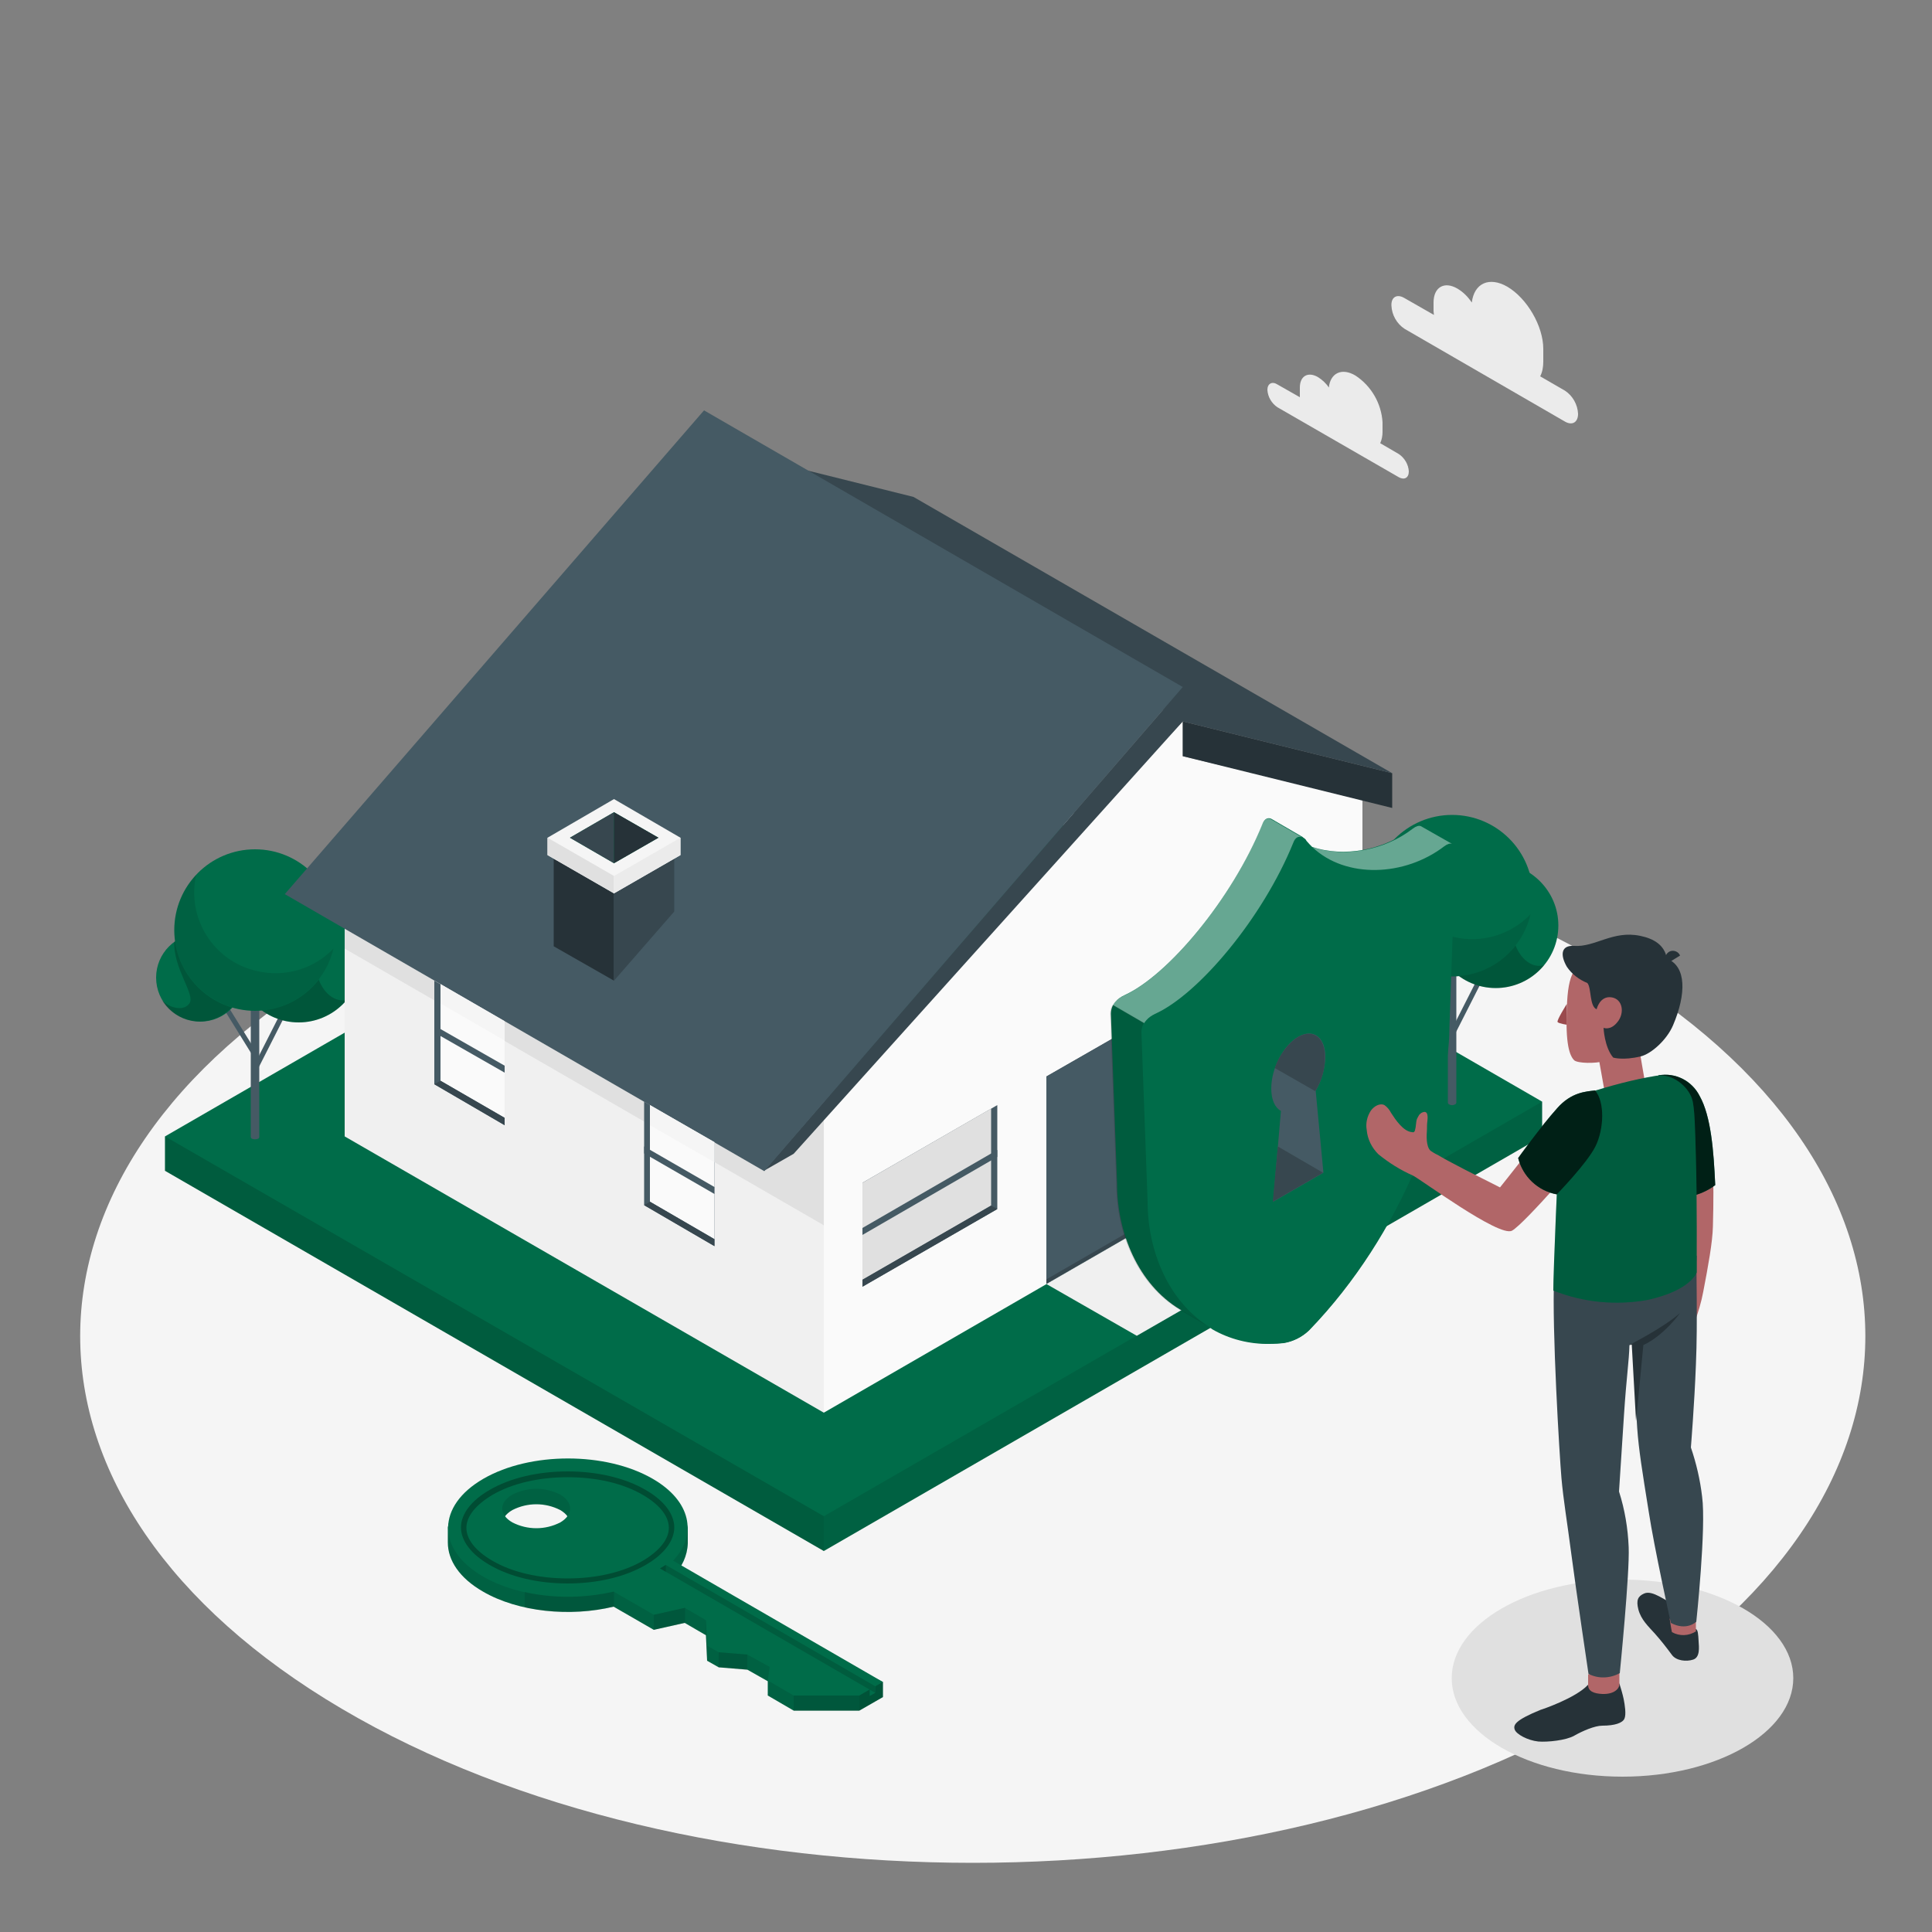 <svg width="344" height="344" viewBox="0 0 344 344" fill="none" xmlns="http://www.w3.org/2000/svg">
<rect x="0" y="0" width="344" height="344" fill="#808080" stroke="none"/>
<g clip-path="url(#clip0_163_729)">
<path d="M60.819 304.234C122.877 340.835 223.531 340.835 285.589 304.234C347.646 267.632 347.646 208.189 285.589 171.587C223.531 134.986 122.877 134.986 60.819 171.587C-1.238 208.189 -1.238 267.632 60.819 304.234Z" fill="#F5F5F5"/>
<path d="M157.346 128.45L29.378 202.341V208.464L146.682 276.163L274.581 202.341V196.149L157.346 128.45Z" fill="#006C49"/>
<path opacity="0.15" d="M29.378 202.341L146.682 269.971V276.163L29.378 208.464V202.341Z" fill="black"/>
<path opacity="0.1" d="M146.682 269.971L274.581 196.149V202.341L146.682 276.163V269.971Z" fill="black"/>
<path d="M258.986 184.288L264.03 174.349L263.233 173.944L258.188 183.883L258.986 184.288Z" fill="#455A64"/>
<path d="M258.017 181.628L258.778 181.157L253.852 173.201L253.092 173.672L258.017 181.628Z" fill="#455A64"/>
<path d="M259.307 172.275V196.286C259.307 196.424 259.238 196.562 259.101 196.63C258.757 196.837 258.344 196.837 258 196.63C257.862 196.562 257.794 196.424 257.794 196.286V172.275H259.307Z" fill="#455A64"/>
<path d="M277.47 164.776C277.47 170.968 272.448 175.922 266.325 175.922C260.133 175.922 255.179 170.899 255.179 164.776C255.179 158.584 260.202 153.63 266.325 153.63C272.448 153.63 277.47 158.653 277.47 164.776Z" fill="#006C49"/>
<path opacity="0.2" d="M269.834 161.955C271.278 157.414 272.792 155.626 271.829 155.075C266.462 152.048 259.651 153.906 256.624 159.272C253.597 164.638 255.454 171.45 260.821 174.477C265.499 177.16 271.485 176.059 274.925 171.862C271.554 172.826 267.907 167.803 269.834 161.955Z" fill="black"/>
<path d="M256.624 167.941C256.624 172.275 253.115 175.784 248.781 175.784C244.446 175.784 240.938 172.275 240.938 167.941C240.938 163.606 244.446 160.098 248.781 160.098C253.046 160.098 256.624 163.606 256.624 167.941Z" fill="#006C49"/>
<path opacity="0.2" d="M248.781 160.098C247.13 160.098 245.547 160.648 244.171 161.611C243.965 166.358 248.024 171.037 246.854 172.619C245.685 174.202 242.933 173.238 241.901 171.862C244.102 175.578 248.85 176.885 252.634 174.683C256.349 172.482 257.656 167.734 255.454 163.95C254.147 161.611 251.533 160.098 248.781 160.098Z" fill="black"/>
<path d="M258.55 173.858C266.492 173.858 272.93 167.42 272.93 159.478C272.93 151.537 266.492 145.099 258.55 145.099C250.609 145.099 244.171 151.537 244.171 159.478C244.171 167.42 250.609 173.858 258.55 173.858Z" fill="#006C49"/>
<path opacity="0.1" d="M272.517 162.781C270.728 170.486 262.954 175.302 255.248 173.514C247.542 171.725 242.726 163.95 244.515 156.245C245.41 152.323 247.955 148.952 251.464 146.957C250.226 147.645 249.125 148.539 248.162 149.571C246.373 157.277 251.189 165.051 258.894 166.84C263.848 168.01 269.077 166.427 272.586 162.712L272.517 162.781Z" fill="black"/>
<path d="M45.854 190.464L50.898 180.526L50.101 180.121L45.056 190.059L45.854 190.464Z" fill="#455A64"/>
<path d="M44.85 187.738L45.611 187.268L40.685 179.311L39.925 179.782L44.85 187.738Z" fill="#455A64"/>
<path d="M46.165 178.398V202.41C46.165 202.547 46.096 202.685 45.958 202.754C45.614 202.891 45.202 202.891 44.858 202.754C44.72 202.685 44.651 202.547 44.651 202.41V178.398H46.165Z" fill="#455A64"/>
<path d="M64.328 170.899C64.328 177.091 59.306 182.045 53.182 182.045C46.99 182.045 42.037 177.022 42.037 170.899C42.037 164.707 47.059 159.754 53.182 159.754C59.306 159.754 64.328 164.707 64.328 170.899Z" fill="#006C49"/>
<path opacity="0.2" d="M56.691 168.01C58.136 163.469 59.65 161.68 58.686 161.198C57.035 160.235 55.109 159.754 53.182 159.754C46.99 159.754 42.037 164.776 42.037 170.899C42.037 177.091 47.059 182.045 53.182 182.045C56.485 182.045 59.65 180.531 61.782 177.986C58.48 178.949 54.834 173.926 56.691 168.01Z" fill="black"/>
<path d="M43.482 174.064C43.482 178.398 39.973 181.907 35.638 181.907C31.304 181.907 27.795 178.398 27.795 174.064C27.795 169.73 31.304 166.221 35.638 166.221C39.904 166.221 43.413 169.73 43.482 174.064Z" fill="#006C49"/>
<path opacity="0.2" d="M35.638 166.221C33.987 166.221 32.405 166.702 31.029 167.666C30.822 172.482 34.882 177.16 33.712 178.674C32.611 180.256 29.79 179.293 28.758 177.986C30.96 181.701 35.707 183.008 39.491 180.806C43.206 178.605 44.514 173.858 42.312 170.074C41.005 167.734 38.39 166.221 35.638 166.221Z" fill="black"/>
<path d="M45.408 179.981C53.349 179.981 59.787 173.543 59.787 165.602C59.787 157.66 53.349 151.222 45.408 151.222C37.467 151.222 31.029 157.66 31.029 165.602C31.029 173.543 37.467 179.981 45.408 179.981Z" fill="#006C49"/>
<path opacity="0.1" d="M59.374 168.904C57.517 176.61 49.811 181.426 42.106 179.568C34.4 177.71 29.584 170.005 31.442 162.299C32.336 158.378 34.882 155.075 38.322 153.08C37.083 153.768 35.982 154.662 34.95 155.694C33.162 163.4 37.978 171.174 45.752 172.894C50.706 174.064 55.866 172.55 59.374 168.904Z" fill="black"/>
<path d="M186.31 228.622L204.198 218.302L220.229 227.59L202.41 237.842L186.31 228.622Z" fill="#F0F0F0"/>
<path d="M61.37 202.341V146.957L146.682 196.149V251.533L61.37 202.341Z" fill="#F0F0F0"/>
<path d="M61.37 168.904L146.682 218.165V196.149L61.37 146.957V168.904Z" fill="#E0E0E0"/>
<path d="M242.589 196.149V142.278L210.597 134.642V128.45L146.682 196.149V251.533L242.589 196.149Z" fill="#FAFAFA"/>
<path d="M210.597 128.45V134.642L247.886 143.861V137.669L210.597 128.45Z" fill="#263238"/>
<path d="M162.643 88.477L247.886 137.669L210.597 128.45L125.354 79.189L162.643 88.477Z" fill="#37474F"/>
<path d="M141.315 205.437L210.597 128.45V122.326L136.018 208.464L141.315 205.437Z" fill="#37474F"/>
<path d="M125.354 73.066L210.597 122.326L136.086 208.533L50.706 159.203L125.354 73.066Z" fill="#455A64"/>
<path d="M98.59 152.874L109.323 159.066V174.614L98.59 168.491V152.874Z" fill="#263238"/>
<path d="M109.323 159.066L120.056 152.874V162.299L109.323 174.614V159.066Z" fill="#37474F"/>
<path d="M109.323 142.278L97.49 149.158V152.254L109.323 159.066L121.157 152.254V149.158L109.323 142.278Z" fill="#F5F5F5"/>
<path d="M97.49 152.254L109.323 159.066V155.97L97.49 149.158V152.254Z" fill="#E0E0E0"/>
<path d="M121.157 152.254L109.323 159.066V155.97L121.157 149.158V152.254Z" fill="#EBEBEB"/>
<path d="M101.48 149.158L109.323 144.618L117.235 149.158L109.323 153.699L101.48 149.158Z" fill="#006C49"/>
<path d="M109.323 144.618V153.699L101.48 149.158L109.323 144.618Z" fill="#37474F"/>
<path d="M109.323 144.618L117.235 149.158L109.323 153.699V144.618Z" fill="#263238"/>
<path d="M153.562 210.597L177.573 196.768V215.275L153.562 229.104V210.597Z" fill="#455A64"/>
<path d="M176.472 214.656V197.387L153.562 210.597V227.866L176.472 214.656Z" fill="#E0E0E0"/>
<path d="M177.573 215.275L176.472 214.656L153.562 227.866V229.104L177.573 215.275Z" fill="#37474F"/>
<path d="M153.562 219.885L177.573 205.987V204.749L153.562 218.646V219.885Z" fill="#455A64"/>
<path d="M212.179 176.747L236.19 162.918V181.357L212.179 195.254V176.747Z" fill="#455A64"/>
<path d="M235.09 180.738V163.538L212.179 176.747V194.016L235.09 180.738Z" fill="#E0E0E0"/>
<path d="M236.19 181.357L235.09 180.738L212.179 194.016V195.254L236.19 181.357Z" fill="#37474F"/>
<path d="M212.179 185.966L236.19 172.138V170.899L212.179 184.797V185.966Z" fill="#455A64"/>
<path d="M186.31 228.622V191.677L204.198 181.426V218.302L186.31 228.622Z" fill="#37474F"/>
<path d="M203.579 217.821V181.77L186.31 191.677V227.797L203.579 217.821Z" fill="#455A64"/>
<path d="M204.198 181.426L203.579 181.77V217.821L204.198 218.302V181.426Z" fill="#263238"/>
<path d="M127.211 203.373L114.69 196.149V214.587L127.211 221.88V203.373Z" fill="#455A64"/>
<path d="M115.722 213.968V196.768L127.211 203.373V220.642L115.722 213.968Z" fill="#FAFAFA"/>
<path d="M114.69 214.587L115.722 213.968L127.211 220.642V221.88L114.69 214.587Z" fill="#37474F"/>
<path d="M127.211 212.592L114.69 205.368V204.13L127.211 211.354V212.592Z" fill="#455A64"/>
<path d="M115.722 196.768L127.211 203.373V206.95L115.722 200.346V196.768Z" fill="#F5F5F5"/>
<path d="M89.853 181.838L77.331 174.614V193.053L89.853 200.346V181.838Z" fill="#455A64"/>
<path d="M78.432 192.434V175.234L89.853 181.838V199.038L78.432 192.434Z" fill="#FAFAFA"/>
<path d="M77.331 193.053L78.432 192.434L89.853 199.038V200.346L77.331 193.053Z" fill="#37474F"/>
<path d="M89.853 190.989L77.331 183.834V182.595L89.853 189.75V190.989Z" fill="#455A64"/>
<path d="M78.432 175.234L89.853 181.838V185.278L78.432 178.674V175.234Z" fill="#F5F5F5"/>
<path d="M288.891 316.342C305.686 316.342 319.301 308.488 319.301 298.798C319.301 289.109 305.686 281.254 288.891 281.254C272.096 281.254 258.482 289.109 258.482 298.798C258.482 308.488 272.096 316.342 288.891 316.342Z" fill="#E0E0E0"/>
<path d="M250.019 53.045L255.317 56.072C255.317 55.866 255.248 55.59 255.248 55.384V53.87C255.248 51.118 257.174 50.018 259.514 51.394C260.546 52.013 261.371 52.838 262.059 53.87C262.472 50.43 265.155 49.192 268.389 51.05C271.898 53.114 274.787 58.067 274.787 62.126V64.397C274.787 65.291 274.65 66.186 274.237 67.011L278.64 69.557C280.016 70.451 280.91 72.034 280.979 73.685C280.979 75.198 279.947 75.818 278.64 75.061L250.088 58.549C248.712 57.654 247.818 56.072 247.749 54.421C247.68 52.907 248.712 52.288 250.019 53.045Z" fill="#EBEBEB"/>
<path d="M227.453 68.456L231.443 70.726C231.443 70.52 231.443 70.382 231.443 70.176V69.006C231.443 66.942 232.888 66.117 234.677 67.149C235.434 67.63 236.122 68.25 236.603 69.006C236.878 66.392 238.942 65.429 241.35 66.874C244.171 68.731 245.96 71.827 246.166 75.198V76.918C246.166 77.606 246.029 78.294 245.754 78.914L249.056 80.84C250.088 81.528 250.776 82.698 250.845 83.936C250.845 85.106 250.019 85.518 249.056 84.968L227.453 72.515C226.421 71.827 225.733 70.658 225.664 69.419C225.664 68.318 226.49 67.837 227.453 68.456Z" fill="#EBEBEB"/>
<path d="M258.55 150.259L252.909 147.026C252.565 146.888 252.083 147.026 251.533 147.438C246.304 151.429 239.355 152.667 233.645 150.81C233.301 150.466 232.957 150.122 232.613 149.709L232.544 149.571C232.406 149.365 232.2 149.227 231.994 149.09L231.925 149.021L226.352 145.787C225.733 145.512 225.114 145.787 224.77 146.75C219.334 160.166 207.845 173.789 200.139 177.229C199.589 177.504 199.038 177.848 198.626 178.33C198.075 178.949 197.8 179.706 197.8 180.531L198.901 210.734C198.901 219.472 202.616 228.622 210.115 233.163L215.894 236.534L215.963 236.603C219.128 238.392 222.637 239.286 226.214 239.218C227.04 239.218 227.866 239.218 228.691 239.08C230.342 238.805 231.856 238.048 233.094 236.878C249.882 219.541 258.069 196.08 258.069 183.077L259.17 151.498C259.032 150.878 258.894 150.466 258.55 150.259Z" fill="#006C49"/>
<path d="M259.032 151.566L257.931 183.146C257.931 196.149 249.744 219.61 232.957 236.947C231.718 238.117 230.205 238.874 228.554 239.149C227.728 239.218 226.902 239.286 226.077 239.286C222.499 239.355 218.922 238.461 215.826 236.672L215.757 236.603L215.55 236.466C207.982 231.925 204.336 222.706 204.336 214.037L203.304 183.834C203.304 183.008 203.579 182.251 204.13 181.632C204.542 181.15 205.093 180.738 205.643 180.531C213.349 177.091 224.838 163.538 230.274 150.053C230.686 149.09 231.237 148.814 231.856 149.09L231.925 149.158C232.131 149.296 232.338 149.434 232.475 149.64L232.544 149.778C238.254 156.451 249.538 156.451 257.106 150.672C257.656 150.259 258.138 150.122 258.482 150.259H258.55C258.894 150.466 259.032 150.878 259.032 151.566Z" fill="#006C49"/>
<path opacity="0.4" d="M258.55 150.259C258.206 150.122 257.725 150.259 257.174 150.672C250.088 156.107 239.63 156.451 233.714 150.878C239.424 152.667 246.442 151.498 251.602 147.507C252.152 147.094 252.634 146.957 252.978 147.094L258.55 150.259Z" fill="white"/>
<path opacity="0.4" d="M231.856 149.09C231.237 148.814 230.618 149.09 230.274 150.053C224.838 163.469 213.349 177.091 205.643 180.531C205.093 180.806 204.542 181.15 204.13 181.632C203.992 181.77 203.854 181.976 203.717 182.182L198.144 178.949C198.282 178.742 198.35 178.605 198.557 178.398C198.626 178.33 198.694 178.192 198.832 178.123L198.901 178.054L198.97 177.986C199.314 177.71 199.658 177.504 200.07 177.298C207.776 173.858 219.266 160.304 224.701 146.819C225.114 145.856 225.664 145.581 226.283 145.856L231.856 149.09Z" fill="white"/>
<path opacity="0.15" d="M215.757 236.534L209.978 233.163C202.478 228.691 198.763 219.472 198.763 210.734L197.662 180.531C197.662 179.912 197.8 179.362 198.144 178.88L203.717 182.114C203.373 182.595 203.235 183.214 203.235 183.765L204.336 213.968C204.336 222.706 208.051 231.856 215.55 236.397L215.757 236.534Z" fill="black"/>
<path d="M235.64 208.808L226.696 213.968L228.072 197.8C227.04 197.25 226.352 195.874 226.352 193.81C226.352 190.232 228.485 186.104 231.168 184.59C233.851 183.077 235.984 184.659 235.984 188.237C235.915 190.37 235.296 192.434 234.264 194.222L235.64 208.808Z" fill="#455A64"/>
<path d="M235.571 208.808L227.522 204.13L226.627 213.968L235.571 208.808Z" fill="#37474F"/>
<path d="M231.099 184.659C229.379 185.691 227.797 187.824 226.971 190.163L234.195 194.291C235.296 192.502 235.915 190.438 235.915 188.306C235.984 184.728 233.782 183.077 231.099 184.659Z" fill="#37474F"/>
<path d="M79.739 271.966V274.65C79.739 277.814 81.803 280.979 86 283.387C92.261 287.034 101.549 287.928 109.254 286.07L116.41 290.198L121.914 288.96L125.698 291.162L125.904 295.702L127.968 296.872L133.059 297.285L136.706 299.349V301.894L141.315 304.578H153.011L157.208 302.17V299.486L119.85 280.635C121.432 279.053 122.395 276.989 122.464 274.787V272.035C121.914 269.421 119.712 268.045 116.203 266.05C107.878 261.234 94.394 261.234 86.069 266.05C82.285 268.182 80.152 269.146 79.739 271.966ZM91.229 268.87C93.912 267.494 97.077 267.494 99.76 268.87C102.099 270.246 102.099 272.448 99.76 273.824C97.077 275.2 93.912 275.2 91.229 273.824C88.821 272.448 88.821 270.246 91.229 268.87Z" fill="#006C49"/>
<path opacity="0.1" d="M79.739 271.966V274.65C79.739 277.814 81.803 280.979 86 283.387C92.261 287.034 101.549 287.928 109.254 286.07L116.41 290.198L121.914 288.96L125.698 291.162L125.904 295.702L127.968 296.872L133.059 297.285L136.706 299.349V301.894L141.315 304.578H153.011L157.208 302.17V299.486L119.85 280.635C121.432 279.053 122.395 276.989 122.464 274.787V272.035C121.914 269.421 119.712 268.045 116.203 266.05C107.878 261.234 94.394 261.234 86.069 266.05C82.285 268.182 80.152 269.146 79.739 271.966ZM91.229 268.87C93.912 267.494 97.077 267.494 99.76 268.87C102.099 270.246 102.099 272.448 99.76 273.824C97.077 275.2 93.912 275.2 91.229 273.824C88.821 272.448 88.821 270.246 91.229 268.87Z" fill="black"/>
<path d="M86 280.704C92.261 284.35 101.549 285.245 109.254 283.387L116.41 287.515L121.914 286.277L125.698 288.478L125.904 293.019L127.968 294.189L133.059 294.602L137.05 296.803L136.706 299.211L141.315 301.894H153.011L157.208 299.486L119.85 277.883C124.253 273.205 123.014 267.219 116.203 263.298C107.878 258.482 94.394 258.482 86.069 263.298C77.744 268.114 77.675 275.888 86 280.704ZM91.229 266.118C93.912 264.742 97.077 264.742 99.76 266.118C102.099 267.494 102.099 269.696 99.76 271.072C97.077 272.448 93.912 272.448 91.229 271.072C88.821 269.696 88.821 267.494 91.229 266.118Z" fill="#006C49"/>
<path opacity="0.3" d="M101.067 281.942C95.77 281.942 90.816 280.773 87.17 278.64C83.936 276.782 82.078 274.374 82.078 271.966C82.078 269.558 83.936 267.15 87.17 265.293C90.816 263.16 95.77 261.99 101.067 261.99C106.365 261.99 111.318 263.16 114.965 265.293C118.198 267.15 120.056 269.558 120.056 271.966C120.056 274.374 118.198 276.782 114.965 278.64C111.318 280.773 106.365 281.942 101.067 281.942ZM101.067 263.022C95.976 263.022 91.16 264.123 87.651 266.187C84.762 267.907 83.042 269.971 83.042 272.035C83.042 274.099 84.693 276.163 87.651 277.883C91.16 279.947 95.976 281.048 101.067 281.048C106.158 281.048 110.974 279.947 114.483 277.883C117.373 276.163 119.093 274.099 119.093 272.035C119.093 269.971 117.442 267.907 114.483 266.187C110.974 264.123 106.227 263.022 101.067 263.022Z" fill="black"/>
<path opacity="0.1" d="M93.43 283.456V286.208C98.659 287.378 104.094 287.309 109.323 286.07V283.387C104.026 284.557 98.659 284.626 93.43 283.456Z" fill="black"/>
<path opacity="0.1" d="M116.41 287.515V290.198L121.982 288.96V286.277L116.41 287.515Z" fill="black"/>
<path opacity="0.1" d="M125.698 288.41V291.162L125.904 295.702V293.019L125.698 288.41Z" fill="black"/>
<path opacity="0.1" d="M127.968 294.189V296.872L133.059 297.354V294.602L127.968 294.189Z" fill="black"/>
<path opacity="0.1" d="M153.011 301.894H141.315V304.646H153.011V301.894Z" fill="black"/>
<path opacity="0.15" d="M157.208 299.486V302.17L153.011 304.578V301.894L154.869 300.794V301.963L155.832 301.413V300.243L157.208 299.486Z" fill="black"/>
<path d="M155.832 300.243L154.869 300.794V301.963L155.832 301.413V300.243Z" fill="#006C49"/>
<path opacity="0.15" d="M155.832 300.243V301.413L117.51 279.259L118.542 278.64L155.832 300.243Z" fill="black"/>
<path opacity="0.15" d="M118.542 278.64V279.878L117.51 279.259L118.542 278.64Z" fill="black"/>
<path d="M304.99 218.371C305.472 200.483 304.027 196.149 299.28 192.846L297.422 203.235C297.422 203.235 299.624 215.482 299.349 219.541C299.142 223.118 298.798 227.59 297.973 230.48C297.835 230.962 297.491 231.443 297.01 231.718C296.046 232.406 295.152 233.232 294.395 234.195C293.707 234.952 293.088 235.158 293.157 235.365C293.432 235.915 294.12 236.122 294.67 235.915C295.29 235.709 295.84 235.365 296.39 234.952C295.978 236.053 295.358 237.085 294.602 237.979C292.882 240.043 292.813 241.35 296.253 241.419C298.386 241.419 300.106 240.112 301.757 235.365C302.376 233.645 302.926 231.856 303.27 229.998C304.165 225.32 304.922 221.192 304.99 218.371Z" fill="#B16668"/>
<path d="M295.29 191.47C298.317 190.92 301.275 192.434 302.651 195.186C304.646 198.763 305.128 204.886 305.403 211.01C305.403 211.01 301.413 214.312 296.666 212.73L295.29 191.47Z" fill="#006C49"/>
<path opacity="0.7" d="M295.29 191.47C298.317 190.92 301.275 192.434 302.651 195.186C304.646 198.763 305.128 204.886 305.403 211.01C305.403 211.01 301.413 214.312 296.666 212.73L295.29 191.47Z" fill="black"/>
<path d="M301.963 290.061C302.307 290.198 302.376 290.886 302.445 292.262C302.514 293.294 302.72 295.083 301.482 295.496C300.243 295.909 298.454 295.702 297.698 294.67C296.734 293.363 295.771 292.125 294.67 290.886C293.501 289.579 292.194 288.41 291.712 286.552C291.299 284.901 291.643 284.213 292.744 283.731C294.258 283.043 296.666 285.176 297.904 285.52C299.005 285.864 301.619 289.923 301.963 290.061Z" fill="#263238"/>
<path d="M301.963 288.754V290.474C300.656 291.299 299.074 291.368 297.698 290.611C297.629 290.474 297.285 288.203 297.285 288.203L301.963 288.754Z" fill="#B16668"/>
<path d="M288.341 299.762C288.616 300.656 288.891 301.55 289.098 302.514C289.304 303.546 289.579 305.266 289.235 306.022C288.891 306.779 287.515 307.261 285.314 307.261C283.938 307.261 281.736 308.224 280.291 309.05C278.846 309.875 275.544 310.219 273.893 310.082C271.966 309.875 269.971 308.774 269.696 307.949C269.421 307.123 269.765 306.298 274.306 304.44C274.374 304.44 280.566 302.376 282.768 299.968L288.341 299.762Z" fill="#263238"/>
<path d="M288.341 297.904V299.899C288.341 300.587 287.515 301.688 285.314 301.619C283.8 301.55 282.699 301.138 282.768 299.899V298.11L288.341 297.904Z" fill="#B16668"/>
<path d="M303.064 266.462C302.72 263.504 302.032 260.546 301.069 257.725C301.069 257.725 301.688 250.157 301.963 243.002C302.307 235.227 301.963 225.526 302.101 223.6C302.101 223.6 277.126 218.578 276.714 227.522C276.301 236.466 277.677 259.238 278.021 263.16C278.365 267.082 278.984 270.59 279.81 276.92C280.635 283.25 282.837 298.042 282.837 298.042C284.557 298.936 286.69 298.867 288.41 297.904C288.41 297.904 290.198 280.016 289.992 275.475C289.854 272.104 289.304 268.802 288.272 265.568C288.272 265.568 288.754 258.206 289.166 251.808C289.579 245.41 290.061 242.314 290.13 239.493L290.68 239.218C290.68 239.218 291.23 250.294 291.506 254.216C291.781 258.138 292.4 261.922 293.57 269.214C294.533 275.544 297.491 288.96 297.491 288.96C300.312 290.474 302.032 288.754 302.032 288.754C302.032 288.754 303.821 271.966 303.064 266.462Z" fill="#37474F"/>
<path d="M290.061 239.493C290.061 239.493 296.115 236.466 299.142 233.782C299.142 233.782 296.322 237.773 292.606 239.493C292.606 239.493 291.299 253.253 291.299 252.978L290.542 239.424L290.061 239.493Z" fill="#263238"/>
<path d="M284.694 188.65L286.139 196.768L293.501 196.218L291.918 186.998L284.694 188.65Z" fill="#B16668"/>
<path d="M301.275 195.667C300.587 193.466 297.766 191.058 294.946 191.539C290.749 192.227 286.69 193.328 282.63 194.635C280.085 195.53 277.746 197.8 277.47 206.262C277.47 206.262 276.576 225.939 276.576 229.792C281.942 231.925 287.79 232.475 293.432 231.443C301.138 229.723 302.101 226.558 302.101 226.558C302.101 226.558 302.17 212.386 301.963 206.262C301.826 201.034 301.757 197.181 301.275 195.667Z" fill="#006C49"/>
<g opacity="0.15">
<path d="M301.275 195.667C300.587 193.466 297.766 191.058 294.946 191.539C290.749 192.227 286.69 193.328 282.63 194.635C280.085 195.53 277.746 197.8 277.47 206.262C277.47 206.262 276.576 225.939 276.576 229.792C281.942 231.925 287.79 232.475 293.432 231.443C301.138 229.723 302.101 226.558 302.101 226.558C302.101 226.558 302.17 212.386 301.963 206.262C301.826 201.034 301.757 197.181 301.275 195.667Z" fill="black"/>
</g>
<path d="M278.984 178.742C278.984 178.742 277.126 181.701 277.333 181.976C277.539 182.251 278.984 182.458 278.984 182.458V178.742Z" fill="#9A4A4D"/>
<path d="M284.144 170.555C280.291 171.45 279.19 173.238 278.984 179.43C278.709 185.898 279.466 187.962 280.291 188.787C280.91 189.338 284.075 189.406 285.658 188.925C287.653 188.306 292.194 186.586 294.258 183.283C296.666 179.362 297.216 174.202 294.464 172.138C290.68 169.179 285.726 170.142 284.144 170.555Z" fill="#B16668"/>
<path d="M278.984 172.138C279.878 173.445 281.117 174.408 282.63 175.027C283.387 175.853 282.974 179.155 284.282 179.706C284.282 179.706 284.832 177.298 286.896 177.573C288.96 177.848 289.304 180.394 287.997 181.976C286.758 183.558 285.52 183.008 285.52 183.008C285.52 183.008 285.658 186.448 287.24 188.306C287.24 188.306 288.96 188.856 292.125 188.099C294.051 187.618 296.803 185.141 297.904 182.526C300.243 177.022 300.312 172.069 296.803 170.693C296.39 168.216 294.395 167.115 292.056 166.634C287.171 165.602 284.006 168.698 280.222 168.422C278.09 168.285 277.677 169.867 278.984 172.138Z" fill="#263238"/>
<path d="M296.803 171.587L299.142 170.142C298.867 169.454 298.042 169.11 297.354 169.386C296.666 169.661 296.322 170.486 296.597 171.174C296.666 171.312 296.734 171.45 296.803 171.587Z" fill="#263238"/>
<path d="M251.533 209.29C252.771 209.84 266.944 220.366 269.214 219.128C271.485 217.89 282.837 204.611 282.837 204.611C284.832 201.584 284.832 197.662 282.837 194.635C282.837 194.635 279.19 195.323 277.264 198.213C275.338 201.102 267.082 211.422 267.082 211.422C265.018 210.39 263.022 209.358 260.958 208.326C259.307 207.432 257.587 206.606 256.005 205.643C255.523 205.437 255.11 205.162 254.698 204.886C253.872 204.061 254.01 202.134 254.078 201.102C254.078 200.621 254.078 200.139 254.147 199.658C254.216 199.038 254.354 197.594 253.253 198.075C253.046 198.144 252.84 198.35 252.702 198.488C252.565 198.694 252.427 198.97 252.29 199.245C252.083 199.864 252.152 200.552 251.946 201.24C251.946 201.309 251.877 201.446 251.808 201.515C251.739 201.584 251.602 201.653 251.464 201.584C249.882 201.515 248.437 199.314 247.68 198.144C247.405 197.594 246.992 197.112 246.51 196.768C245.685 196.355 244.653 196.974 244.102 197.731C243.414 198.763 243.139 200.002 243.346 201.171C243.483 202.822 244.24 204.336 245.41 205.506C247.267 207.019 249.331 208.326 251.533 209.29Z" fill="#B16668"/>
<path d="M284.006 194.154C282.424 194.36 279.81 194.429 277.264 197.318C274.237 200.69 270.315 206.194 270.315 206.194C271.141 209.496 273.824 212.042 277.195 212.661C277.195 212.661 282.562 207.157 284.075 204.13C285.589 201.102 285.795 196.218 284.006 194.154Z" fill="#006C49"/>
<path opacity="0.7" d="M284.006 194.154C282.424 194.36 279.81 194.429 277.264 197.318C274.237 200.69 270.315 206.194 270.315 206.194C271.141 209.496 273.824 212.042 277.195 212.661C277.195 212.661 282.562 207.157 284.075 204.13C285.589 201.102 285.795 196.218 284.006 194.154Z" fill="black"/>
</g>
<defs>
<clipPath id="clip0_163_729">
<rect width="344" height="344" fill="white"/>
</clipPath>
</defs>
</svg>
